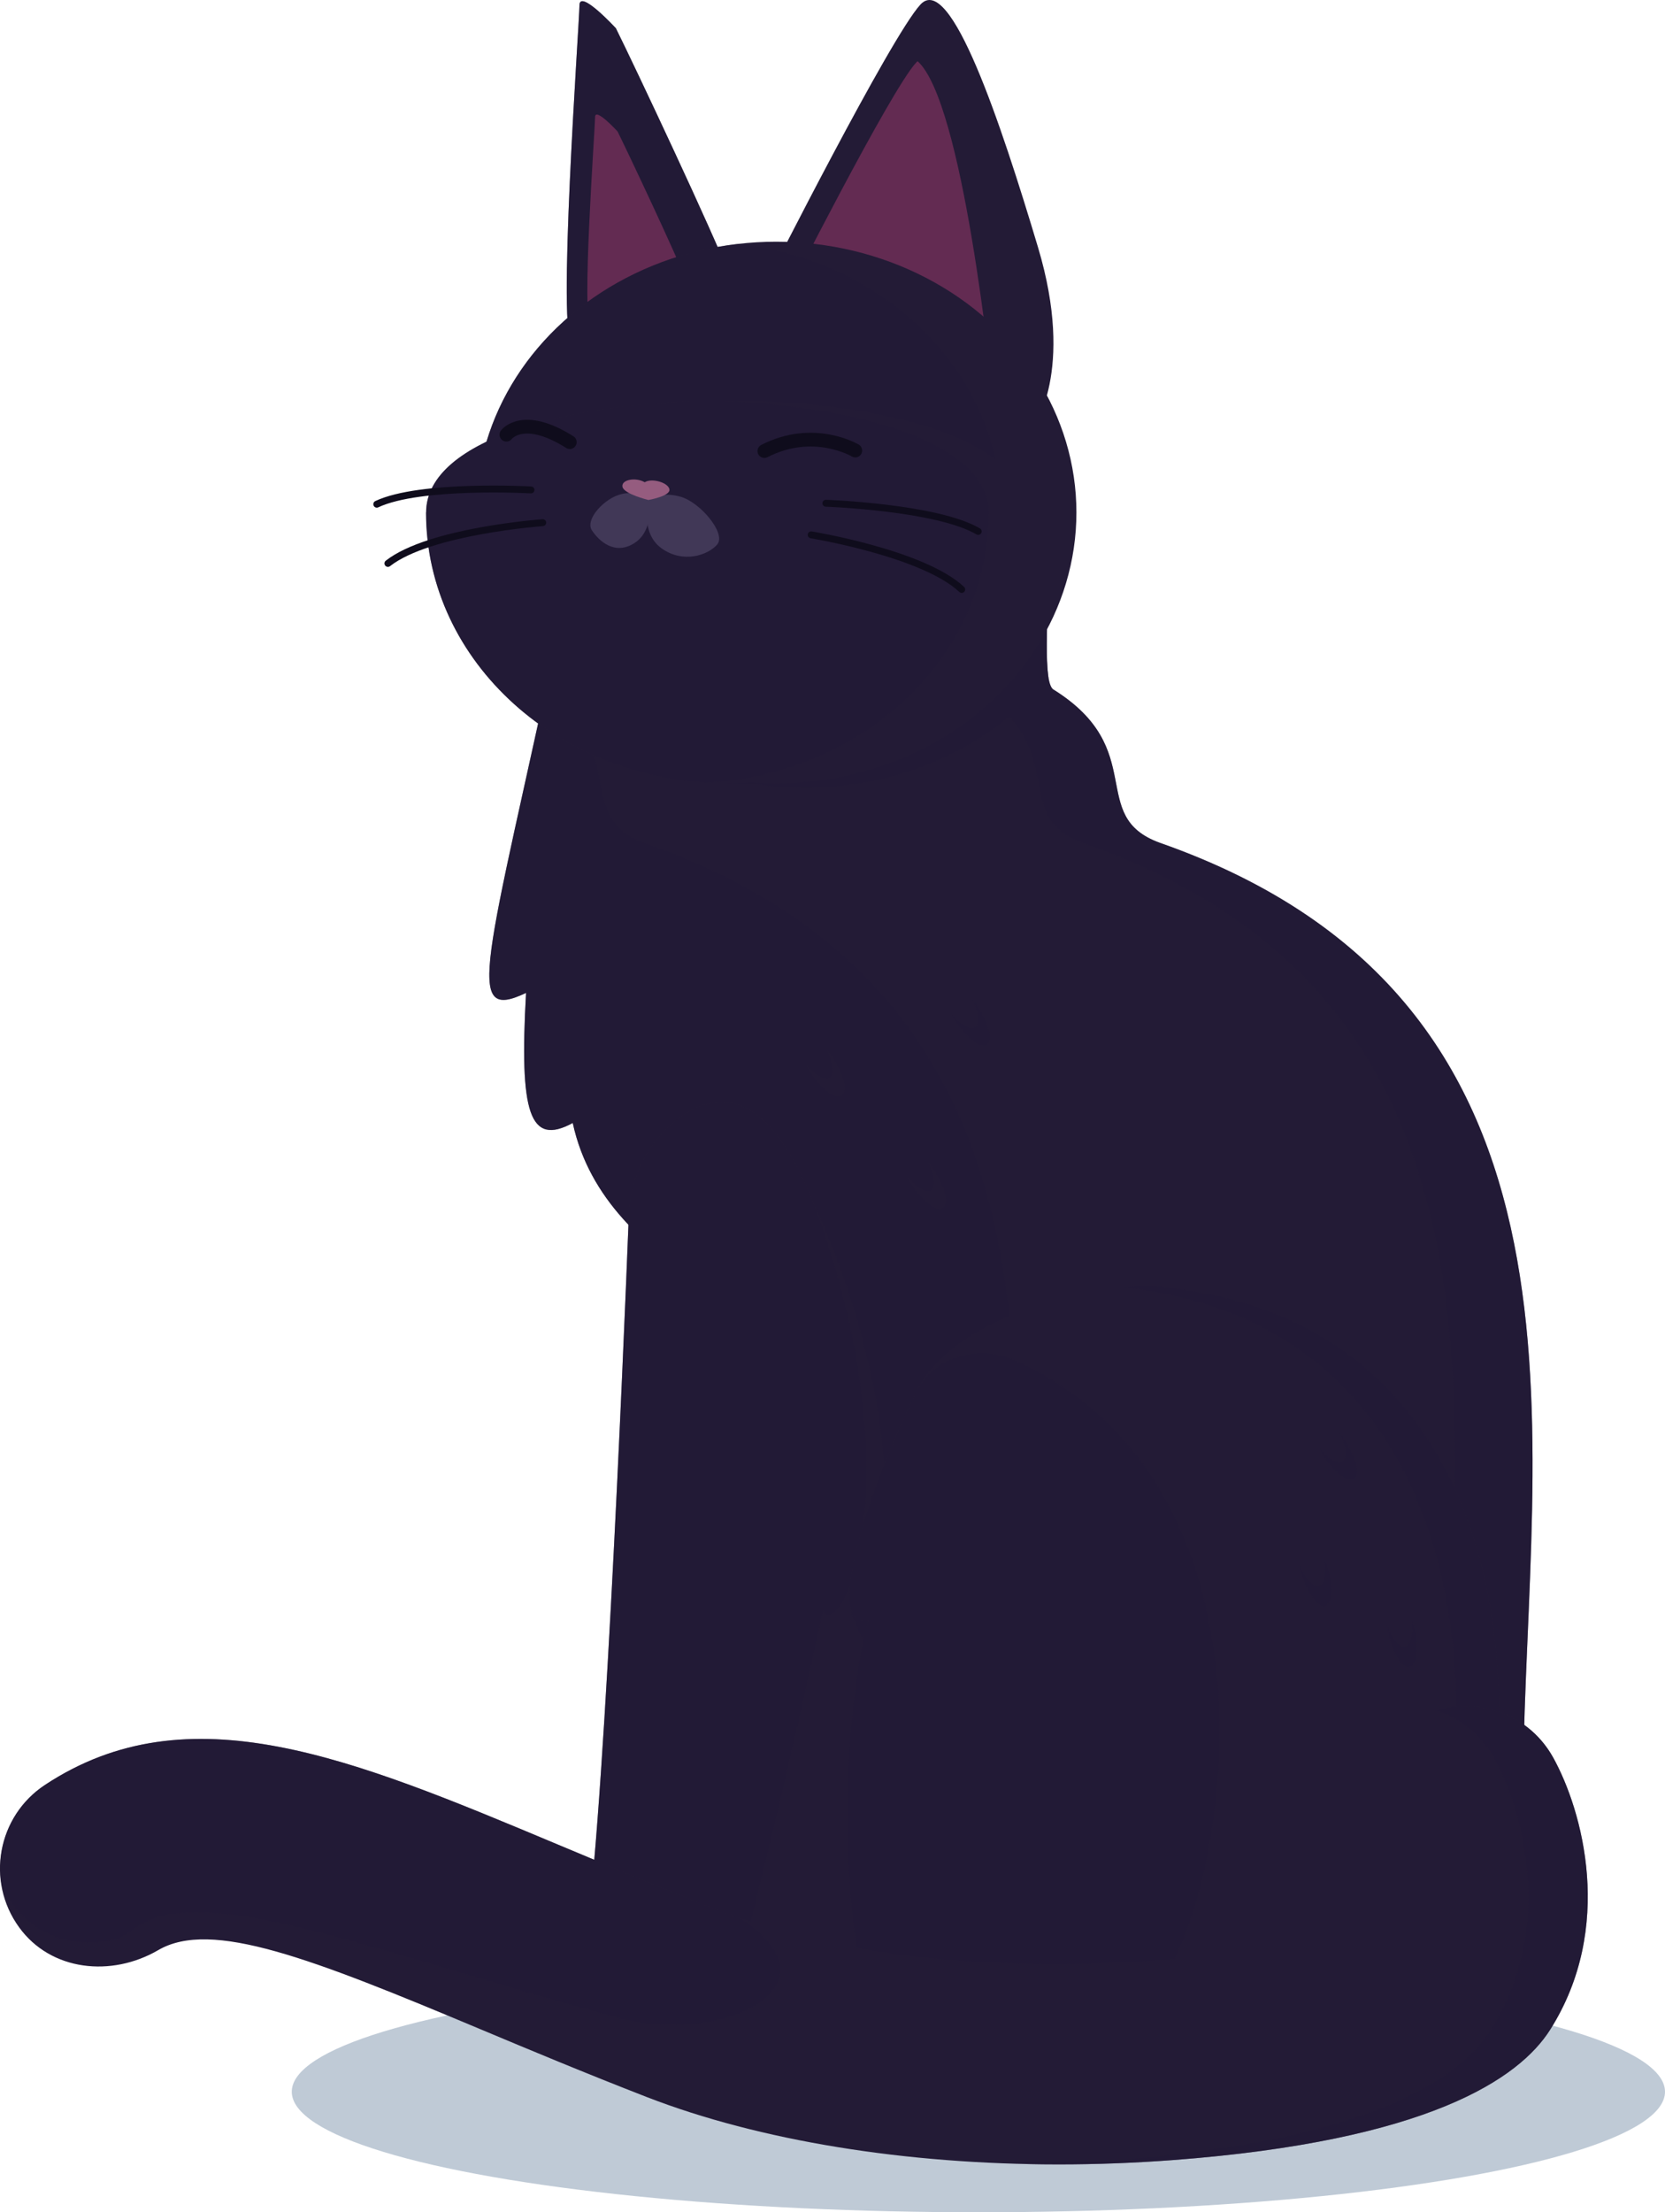 <?xml version="1.0" encoding="UTF-8"?>
<svg xmlns="http://www.w3.org/2000/svg" viewBox="0 0 158.64 210.7">
  <defs>
    <style>
      .cls-1 {
        fill: #632b52;
      }

      .cls-2 {
        stroke-width: 1.31px;
      }

      .cls-2, .cls-3 {
        fill: none;
        stroke: #0f0c1c;
        stroke-linecap: round;
        stroke-miterlimit: 10;
      }

      .cls-4 {
        isolation: isolate;
      }

      .cls-3 {
        stroke-width: .66px;
      }

      .cls-5 {
        fill: #413857;
      }

      .cls-6, .cls-7, .cls-8 {
        fill: #231b36;
      }

      .cls-6, .cls-9 {
        mix-blend-mode: multiply;
      }

      .cls-6, .cls-8 {
        opacity: .5;
      }

      .cls-9 {
        fill: #bfcad6;
      }

      .cls-8 {
        mix-blend-mode: screen;
      }

      .cls-10 {
        fill: #955c7f;
      }
    </style>
  </defs>
  <g class="cls-4">
    <g id="Layer_2" data-name="Layer 2">
      <g id="OBJECTS">
        <g>
          <ellipse class="cls-9" cx="93.22" cy="199.22" rx="65.42" ry="11.48"/>
          <g>
            <path class="cls-7" d="M145.13,168.94c.32-31.77,8.9-73.42-34.63-88.67-6.99-2.54-.95-8.9-10.17-14.62-1.91-1.59,1.91-22.56-3.5-26.37s-36.54-12.07-43.53,20.34c-6.99,32.41-9.21,37.81-3.18,34.95-.64,11.44,.32,14.62,4.45,12.39,1.59,7.31,6.99,11.76,12.07,15.25-1.27,12.39-7.94,59.42-3.5,65.77,4.45,6.35,81.66,12.73,81.98-19.04Z"/>
            <path class="cls-8" d="M61.38,80.26c-6.81-2.48-1.26-8.57-9.49-14.17-5.85,26.64-7.37,31.13-1.77,28.47-.64,11.44,.32,14.62,4.45,12.39,.88,4.03,2.92,7.19,5.42,9.8-.07-2.97,.92-5.89,2.89-8.11,3.49-3.91,9.58-6.75,15.93,8.97,9.76,24.18,4.04,38.42,2.19,35.68-.09,1.26,13.23,24.49,10.87,36.29,11.96-3.49,4.03-9.87,4.14-20.65,.32-31.77,8.9-73.42-34.63-88.67Z"/>
            <path class="cls-6" d="M110.5,80.26c-6.99-2.54-.95-8.9-10.17-14.62-1.91-1.59,1.91-22.56-3.5-26.37-2.55-1.8-10.83-4.58-19.6-3.62,5.7,.58,10.39,2.35,12.2,3.62,5.4,3.81,1.59,24.78,3.5,26.37,9.21,5.72,3.18,12.07,10.17,14.62,43.53,15.25,34.95,56.9,34.63,88.67-.18,17.8-24.48,23.62-46.61,24.19,23.71,.6,53.82-4.37,54.01-24.19,.32-31.77,8.9-73.42-34.63-88.67Z"/>
            <path class="cls-6" d="M99.9,64.52c-.77-4.73,1.76-21.84-3.07-25.25-5.4-3.81-36.54-12.07-43.53,20.34-.61,2.81-1.18,5.41-1.71,7.83,4.75,4.03,11.02,6.68,18.03,7.17,.81,.06,1.62,.08,2.42,.07,.79,.11,1.59,.21,2.41,.26,10.39,.73,19.83-3.49,25.45-10.43Z"/>
            <g>
              <path class="cls-7" d="M58.7,2.73c1.59,3.18,9.53,20.02,10.8,23.51,1.27,3.5-13.35,6.04-14.93,6.35-1.59,.32,.64-30.5,.64-32.09s3.5,2.22,3.5,2.22Z"/>
              <path class="cls-8" d="M58.7,2.73c1.59,3.18,9.53,20.02,10.8,23.51,1.27,3.5-13.35,6.04-14.93,6.35-1.59,.32,.64-30.5,.64-32.09s3.5,2.22,3.5,2.22Z"/>
              <path class="cls-1" d="M58.83,12.5c.97,1.94,5.81,12.21,6.59,14.34,.78,2.13-8.14,3.68-9.11,3.88-.97,.19,.39-18.6,.39-19.57s2.13,1.36,2.13,1.36Z"/>
              <path class="cls-7" d="M73.16,26.64S84.84,3.53,87.7,.43c2.86-3.1,7.63,11.2,11.2,23.12s-.48,17.16-.48,17.16l-25.26-14.06Z"/>
              <path class="cls-1" d="M74.8,28.47s10.03-19.85,12.49-22.51c.05-.05,.09-.09,.14-.13,4.3,3.87,6.99,29.76,7.38,33.78l-20.01-11.14Z"/>
              <ellipse class="cls-7" cx="73.96" cy="48.81" rx="28.6" ry="25.79"/>
              <path class="cls-8" d="M70.39,23.23c-14.11,1.58-25.03,12.43-25.03,25.58s10.92,24,25.03,25.58c14.11-1.58,25.03-12.43,25.03-25.58s-10.92-24-25.03-25.58Z"/>
              <path class="cls-7" d="M40.59,48.81c0,14.24,12.8,25.79,28.6,25.79s28.6-11.55,28.6-25.79-57.19-14.24-57.19,0Z"/>
              <path class="cls-8" d="M67.41,74.54c14.96-.83,26.81-12.03,26.81-25.73,0-6.82-13.13-10.38-26.81-10.66-13.68,.28-26.81,3.84-26.81,10.66,0,13.7,11.85,24.9,26.81,25.73Z"/>
              <g>
                <g>
                  <path class="cls-5" d="M61.79,47.53s-.85,3.16,1.21,4.67,4.47,.68,5.34-.35c.87-1.03-1.59-3.98-3.46-4.53-1.87-.56-3.09,.22-3.09,.22Z"/>
                  <path class="cls-5" d="M61.89,47.5s.48,2.98-1.42,4.21-3.41-.19-4.08-1.21,1.2-3.08,2.85-3.45,2.64,.45,2.64,.45Z"/>
                </g>
                <path class="cls-10" d="M63.78,46.59c-.14-.65-1.7-1.08-2.35-.66-.89-.51-2.26-.24-2.12,.44,.14,.68,2.47,1.25,2.47,1.25,0,0,2.13-.37,2-1.02Z"/>
                <g>
                  <path class="cls-2" d="M81.49,42.91s-3.95-2.37-8.66,.05"/>
                  <path class="cls-2" d="M48.25,41.4s1.57-2.12,6.04,.71"/>
                </g>
                <g>
                  <g>
                    <path class="cls-3" d="M78.69,47.93s10.56,.37,14.51,2.68"/>
                    <path class="cls-3" d="M77.29,50.94s10.66,1.74,14.34,5.2"/>
                  </g>
                  <g>
                    <path class="cls-3" d="M50.59,46.66s-10.55-.59-14.69,1.36"/>
                    <path class="cls-3" d="M51.71,49.78s-10.77,.77-14.75,3.88"/>
                  </g>
                </g>
              </g>
            </g>
            <path class="cls-7" d="M63.36,107.65c-2.14,2.09-3.32,4.96-3.44,7.95-.54,13.72-2.55,61.94-4.39,70.71-2.14,10.25,10.72,10.01,12.15,9.53,1.43-.48,10.49-40.75,10.72-42.42,1.67,2.86,8.34-10.96,.24-35.75-5.27-16.11-11.54-13.69-15.29-10.03Z"/>
            <path class="cls-8" d="M63.36,107.65c-2.14,2.09-3.32,4.96-3.44,7.95-.54,13.72-2.55,61.94-4.39,70.71-2.14,10.25,10.72,10.01,12.15,9.53,1.43-.48,10.49-40.75,10.72-42.42,1.67,2.86,8.34-10.96,.24-35.75-5.27-16.11-11.54-13.69-15.29-10.03Z"/>
            <path class="cls-7" d="M109.15,122.44s-17.4,.95-21.92,10.25c-4.53,9.29-8.82,22.4-4.53,21.69-3.1,11.92-2.38,33.12,1.19,38.84,3.57,5.72,40.75,4.53,50.52-1.43,9.77-5.96,20.02-66.25-25.26-69.35Z"/>
            <path class="cls-8" d="M96.6,129.51c-3.47-1.54-7.67-.28-9.35,3.12,0,.02-.02,.04-.03,.06-4.53,9.29-8.82,22.4-4.53,21.69-3.1,11.92-2.38,33.12,1.19,38.84,.84,1.34,3.52,2.29,7.25,2.9,7.09-.8,13.4-2.18,16.66-4.07,8.59-4.97,17.54-49.79-11.2-62.54Z"/>
            <path class="cls-6" d="M109.15,122.44s-.76,.04-1.98,.19c42.84,4.81,32.77,63.29,23.15,69.16-5.12,3.12-17.75,4.93-29.14,5.13,12.29,.23,27.49-1.63,33.23-5.13,9.77-5.96,20.02-66.25-25.26-69.35Z"/>
            <path class="cls-7" d="M100.9,206.14c-14.6,0-28.51-2.24-39.29-6.42-5.79-2.25-11.13-4.48-15.85-6.46-16.13-6.76-25.62-10.48-30.68-7.53-4.46,2.6-10.23,2.01-13.26-2.17-3.21-4.42-2.05-10.58,2.46-13.56,13.71-9.05,29.22-2.56,48.85,5.67,4.83,2.02,9.82,4.11,15.37,6.27,20.18,7.83,48.02,5.2,59.48,1.91,3.07-.88,4.69-4.28,3.35-7.18-.01-.03-.02-.04-.02-.04-2.55-4.6-.89-10.41,3.71-12.96,4.6-2.55,10.41-.89,12.96,3.71,2.8,5.05,5.89,16.18-.28,25.93-2.95,4.65-11.58,10.58-35.96,12.42-3.63,.27-7.26,.41-10.84,.41Z"/>
            <path class="cls-8" d="M43.26,187.7c4.75,1.41,10.14,3.01,15.96,4.56,9.51,2.54,21.42-3.14,11.22-9.61-.65-.23-1.29-.46-1.93-.71-5.56-2.15-10.55-4.25-15.37-6.27-19.63-8.22-35.13-14.72-48.85-5.67-3.16,2.08-4.66,5.72-4.19,9.24,.28,.77,.66,1.51,1.17,2.21,2.34,3.23,6.39,4.21,10.11,3.15,.52-.27,1.03-.58,1.51-.94,4.57-3.38,14.12-.79,30.37,4.03Z"/>
            <path class="cls-6" d="M147.98,167.39c-2.23-4.03-6.96-5.8-11.19-4.48,2.27,.7,4.28,2.24,5.52,4.48,2.8,5.05,5.89,16.18-.28,25.93-2.95,4.65-11.58,10.58-35.96,12.42-2.85,.21-5.69,.32-8.51,.36,1.11,.03,2.22,.04,3.34,.04,3.58,0,7.21-.13,10.84-.41,24.39-1.84,33.02-7.77,35.96-12.42,6.17-9.74,3.08-20.88,.28-25.93Z"/>
            <path class="cls-7" d="M77.25,102.18c-.19-.3-.36-.59-.5-.88,.89,1.07,1.84,1.65,2.32,1.34,.48-.31,.32-1.42-.3-2.66,.21,.25,.41,.52,.61,.81,1.03,1.57,1.39,3.16,.8,3.55-.59,.38-1.9-.58-2.93-2.15Z"/>
            <path class="cls-8" d="M91.1,97.36c-.19-.3-.36-.59-.5-.88,.89,1.07,1.84,1.65,2.32,1.34,.48-.31,.32-1.42-.3-2.66,.21,.25,.41,.52,.61,.81,1.03,1.57,1.39,3.16,.8,3.55s-1.9-.58-2.93-2.15Z"/>
            <path class="cls-7" d="M86.91,112.89c-.19-.3-.36-.59-.5-.88,.89,1.07,1.84,1.65,2.32,1.34,.48-.31,.32-1.42-.3-2.66,.21,.25,.41,.52,.61,.81,1.03,1.57,1.39,3.16,.8,3.55-.59,.38-1.9-.58-2.93-2.15Z"/>
            <path class="cls-6" d="M126.1,138.69c-.19-.3-.36-.59-.5-.88,.89,1.07,1.84,1.65,2.32,1.34,.48-.31,.32-1.42-.3-2.66,.21,.25,.41,.52,.61,.81,1.03,1.57,1.39,3.16,.8,3.55-.59,.38-1.9-.58-2.93-2.15Z"/>
            <path class="cls-6" d="M132.31,155.73c-.08-.35-.13-.68-.16-1,.46,1.31,1.14,2.19,1.7,2.07,.56-.12,.8-1.21,.66-2.6,.11,.31,.21,.63,.28,.98,.41,1.84,.19,3.45-.5,3.6-.69,.15-1.57-1.21-1.98-3.05Z"/>
            <path class="cls-6" d="M124.07,150.07c-.1-.34-.18-.67-.23-.99,.56,1.28,1.31,2.1,1.85,1.94s.71-1.27,.46-2.64c.13,.3,.25,.61,.36,.95,.55,1.8,.45,3.42-.23,3.63-.67,.2-1.66-1.09-2.21-2.89Z"/>
          </g>
        </g>
      </g>
    </g>
  </g>
</svg>